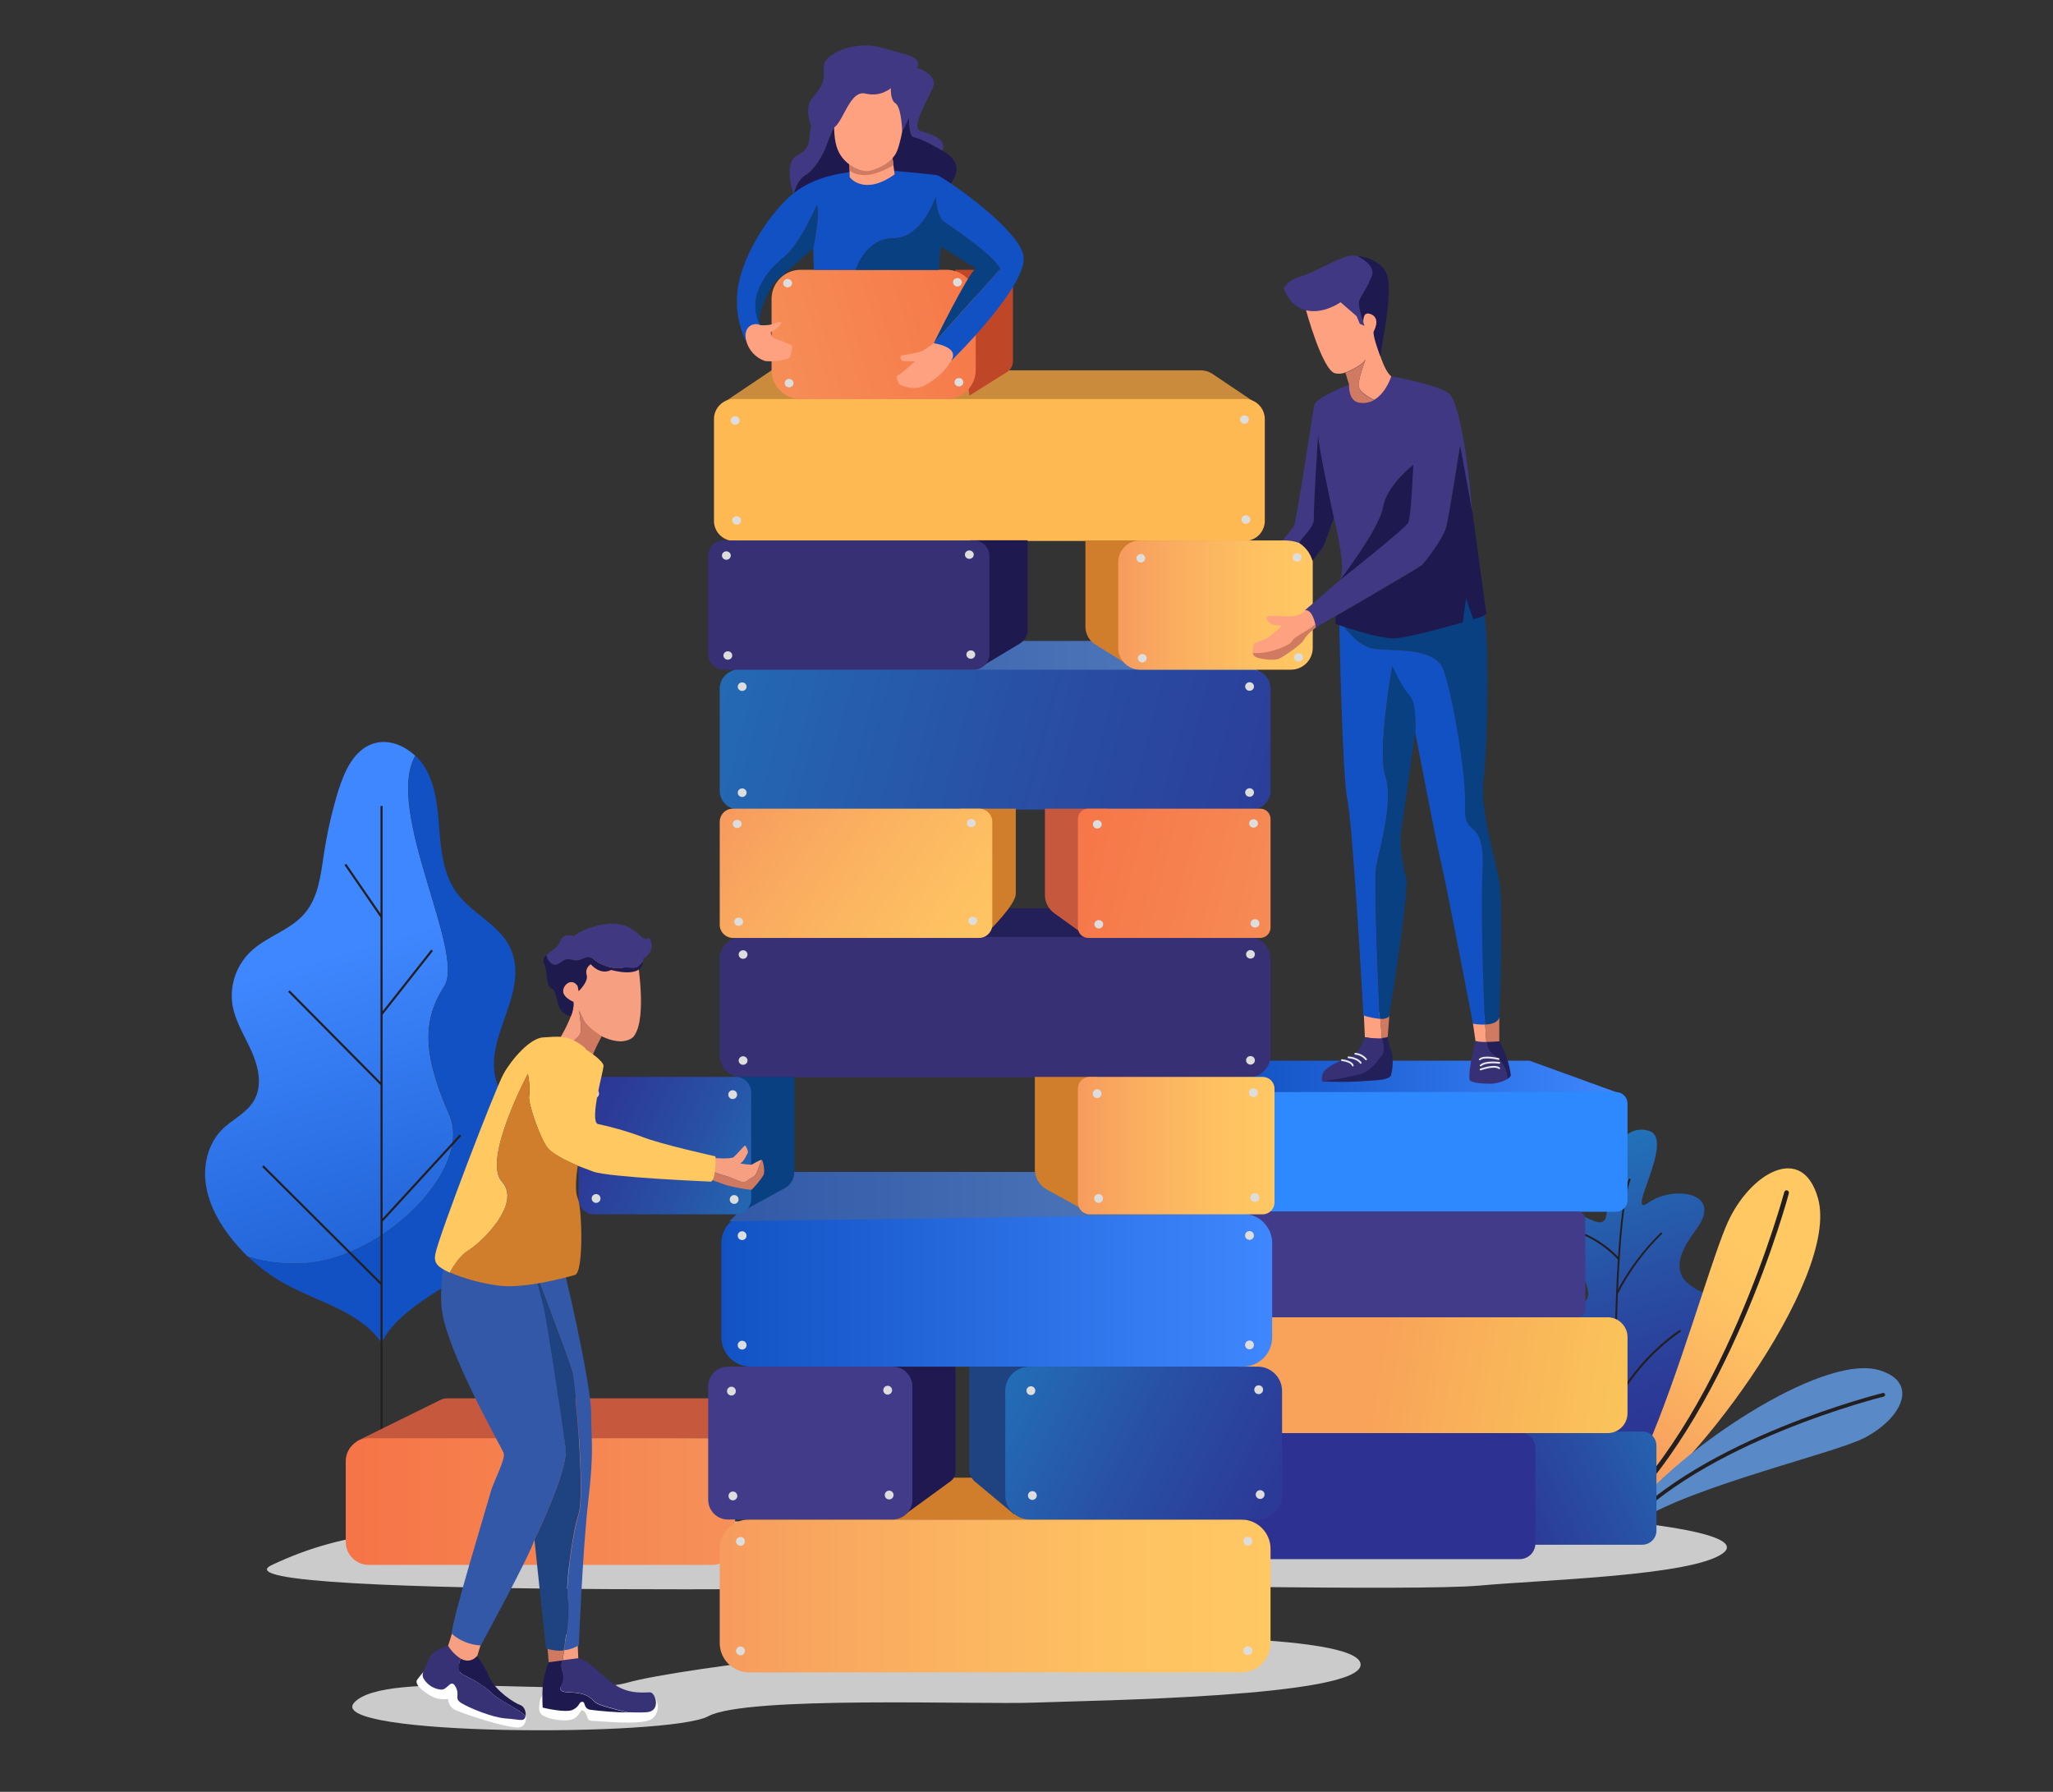 <svg width="550" height="480" viewBox="0 0 550 480" fill="none" xmlns="http://www.w3.org/2000/svg">
<rect x="0" y="0" width="550" height="480" fill="#333333" stroke="none"/>
<path d="M294.962 438.495C294.962 438.495 364.296 437.13 364.516 445.878C364.736 454.626 292.818 455.497 277.218 456.092C261.618 456.688 199.979 454.187 189.719 459.756C179.459 465.326 86.611 465.152 94.892 456.092C103.172 447.033 153.893 454.791 168.055 450.752C182.217 446.712 255.38 437.863 294.962 438.495Z" fill="#CCCBCB"/>
<path d="M429.618 407.048C429.618 407.048 469.768 410.071 461.524 416.117C453.279 422.162 413.359 423.188 396.485 424.736C379.612 426.285 291.573 424.223 279.371 424.736C267.169 425.249 52.956 428.62 72.815 419.24C92.675 409.86 110.116 409.045 151.493 408.065C192.87 407.085 429.618 407.048 429.618 407.048Z" fill="#CCCBCB"/>
<path d="M432.779 405.417C433.951 405.94 476.345 351.711 462.165 348.156C447.985 344.602 447.133 339.069 454.489 329.204C461.844 319.338 448.287 317.497 441.664 322.141C435.041 326.785 448.763 305.442 441.967 303.014C435.17 300.587 429.142 309.427 430.379 322.104C431.615 334.782 421.218 319.933 419.102 326.987C416.986 334.04 431.863 349.017 422.217 349.127C412.571 349.237 405.728 350.657 411.582 364.911C417.435 379.164 432.779 405.417 432.779 405.417Z" fill="url(#paint0_linear_406_2092)"/>
<path d="M450.202 356.409C450.166 356.353 450.109 356.313 450.044 356.298C449.979 356.282 449.911 356.293 449.854 356.327C442.838 361.248 437.023 367.689 432.843 375.17C432.889 366.01 433.054 355.933 433.438 346.562C436.466 340.639 440.435 335.246 445.191 330.596C445.215 330.573 445.234 330.545 445.247 330.514C445.26 330.484 445.267 330.451 445.267 330.417C445.267 330.384 445.26 330.351 445.247 330.32C445.234 330.289 445.215 330.262 445.191 330.239C445.147 330.208 445.094 330.191 445.04 330.191C444.986 330.191 444.933 330.208 444.889 330.239C440.342 334.665 436.496 339.759 433.484 345.344C434.052 332.355 435.06 321.005 436.8 316.031C436.812 316 436.817 315.968 436.816 315.935C436.815 315.902 436.808 315.87 436.794 315.84C436.78 315.81 436.761 315.783 436.737 315.761C436.713 315.739 436.684 315.721 436.654 315.71V315.71C436.624 315.699 436.591 315.693 436.559 315.694C436.527 315.696 436.496 315.703 436.467 315.717C436.437 315.731 436.411 315.75 436.39 315.774C436.369 315.798 436.352 315.826 436.342 315.857V315.857C434.996 319.732 434.079 327.39 433.475 336.669C430.809 333.921 427.616 331.739 424.086 330.257C424.024 330.232 423.954 330.233 423.893 330.259C423.831 330.284 423.782 330.333 423.756 330.394C423.731 330.455 423.73 330.523 423.754 330.585C423.778 330.646 423.824 330.696 423.884 330.724C427.502 332.246 430.753 334.523 433.42 337.402C433.237 340.287 433.081 343.319 432.953 346.443C432.944 346.498 432.944 346.553 432.953 346.608C432.696 352.864 432.541 359.432 432.449 365.89C430.956 363.674 425.789 356.73 418.709 354.898C418.642 354.887 418.573 354.904 418.519 354.943C418.464 354.983 418.427 355.042 418.415 355.109C418.409 355.168 418.421 355.227 418.451 355.278C418.48 355.329 418.526 355.369 418.58 355.393C426.568 357.472 432.073 366.165 432.476 366.806C432.431 369.985 432.403 373.118 432.385 376.132C432.376 376.174 432.376 376.218 432.385 376.26C432.312 392.281 432.568 405.142 432.577 405.454C432.582 405.519 432.61 405.581 432.658 405.627C432.705 405.673 432.768 405.699 432.834 405.701C432.9 405.699 432.963 405.671 433.009 405.623C433.055 405.575 433.081 405.511 433.081 405.445C433.081 405.133 432.815 392.263 432.889 376.242C437.056 368.495 442.975 361.83 450.174 356.776C450.231 356.75 450.275 356.703 450.297 356.645C450.32 356.586 450.318 356.522 450.293 356.464C450.268 356.439 450.236 356.42 450.202 356.409V356.409Z" fill="#231F20"/>
<path d="M429.508 409.182L428.941 408.614C428.876 409.063 429.087 409.237 429.508 409.182Z" fill="url(#paint1_linear_406_2092)"/>
<path d="M487.053 321.042C482.83 305.9 468.733 314.41 462.861 327.454C461.084 331.393 458.629 338.776 455.743 347.524C449.056 367.778 440.061 395.387 431.789 404.648C429.957 406.654 429.124 407.936 428.977 408.605L429.545 409.173C430.733 408.87 431.858 408.362 432.87 407.671C443.13 401.57 457.53 385.924 468.989 369.051C481.182 351.124 490.076 331.787 487.053 321.042Z" fill="url(#paint2_linear_406_2092)"/>
<path fill-rule="evenodd" clip-rule="evenodd" d="M428.968 408.651C428.831 409.328 429.472 409.356 430.681 408.843C462.742 381.151 479.231 319.851 479.231 319.658C479.253 319.578 479.259 319.495 479.249 319.412C479.239 319.33 479.213 319.25 479.172 319.178C479.131 319.106 479.077 319.042 479.011 318.991C478.946 318.94 478.871 318.902 478.791 318.88C478.711 318.857 478.627 318.851 478.545 318.861C478.462 318.871 478.383 318.897 478.311 318.938C478.238 318.979 478.175 319.034 478.123 319.099C478.072 319.164 478.035 319.239 478.012 319.319V319.319C477.966 319.521 461.249 381.701 428.968 408.651Z" fill="#231F20"/>
<path d="M503.459 367.044C495.737 364.718 482.079 370.214 468.806 378.366C454.287 387.289 440.235 399.389 434.913 407.918C432.87 411.197 433.172 412.314 437.258 408.834C447.811 399.801 487.74 390.238 498.037 385.841C499.242 385.326 500.403 384.713 501.508 384.009C509.698 378.953 513.829 370.159 503.459 367.044Z" fill="#598AC7"/>
<path fill-rule="evenodd" clip-rule="evenodd" d="M434.089 410.941C433.558 411.042 433.548 410.538 433.97 409.604C456.119 385.054 504.257 373.201 504.403 373.155C504.467 373.139 504.534 373.135 504.599 373.145C504.664 373.155 504.726 373.177 504.783 373.211C504.839 373.245 504.888 373.29 504.927 373.344C504.965 373.397 504.993 373.457 505.008 373.522C505.024 373.584 505.028 373.649 505.019 373.713C505.01 373.777 504.988 373.839 504.955 373.894C504.921 373.95 504.877 373.998 504.825 374.036C504.773 374.075 504.714 374.102 504.651 374.117C504.504 374.154 455.716 386.181 434.089 410.941Z" fill="#231F20"/>
<path d="M81.527 338.409C102.595 337.099 126.751 313.282 120.357 298.626C113.963 283.969 112.507 274.195 118.974 264.266C124.846 255.261 102.925 217.09 111.243 202.47C108.137 199.53 103.841 197.89 99.866 199.237C94.837 200.95 92.336 206.501 90.705 211.585C88.974 217.195 87.663 222.927 86.785 228.733C85.933 234.275 85.337 240.229 81.756 244.534C77.863 249.252 71.194 250.864 66.87 255.188C65.055 257.005 63.695 259.224 62.899 261.666C62.103 264.107 61.894 266.702 62.29 269.24C63.041 273.701 65.606 277.594 67.438 281.725C69.27 285.856 70.333 290.84 68.079 294.751C66.101 298.205 62.098 299.908 59.322 302.766C55.786 306.43 54.467 311.844 55.099 316.892C55.731 321.939 58.131 326.611 61.163 330.696C62.748 332.823 64.506 334.815 66.421 336.65C71.31 338.14 76.427 338.735 81.527 338.409V338.409Z" fill="url(#paint3_linear_406_2092)"/>
<path d="M102.22 359.715C106.699 350.033 122.849 343.3 129.105 337.96C135.692 332.317 141.728 324.75 142.992 315.92C144.403 306.027 138.999 300.741 134.446 292.973C126.916 280.103 142.15 267.48 136.983 254.564C134.327 247.914 126.504 244.937 122.327 239.138C118.956 234.494 118.205 228.503 117.747 222.787C117.289 217.071 116.931 211.126 114.156 206.115C113.391 204.756 112.424 203.52 111.289 202.451C102.971 217.108 124.892 255.242 119.02 264.247C112.553 274.176 114.009 283.914 120.403 298.607C126.797 313.3 102.596 337.099 81.527 338.399C76.442 338.72 71.341 338.124 66.467 336.64C69.488 339.53 72.876 342.009 76.544 344.015C85.42 348.897 96.476 351.334 102.22 359.715Z" fill="#1251C3"/>
<path d="M123.572 304.296L123.151 303.902L102.504 326.4V271.804L115.969 254.748L115.52 254.391L102.504 270.888V215.908H101.936V244.745L92.766 231.407L92.299 231.728L101.936 245.752V289.85L77.597 265.301L77.194 265.704L101.936 290.665V343.356L70.626 312.165L70.223 312.568L101.936 344.162V401.78H102.504V327.243L123.572 304.296Z" fill="#231F20"/>
<path d="M439.96 383.47H410.547C408.447 383.47 406.745 385.172 406.745 387.271V409.998C406.745 412.097 408.447 413.799 410.547 413.799H439.96C442.06 413.799 443.762 412.097 443.762 409.998V387.271C443.762 385.172 442.06 383.47 439.96 383.47Z" fill="url(#paint4_linear_406_2092)"/>
<path d="M407.13 383.727H335.845C333.523 383.727 331.64 385.609 331.64 387.931V413.452C331.64 415.774 333.523 417.656 335.845 417.656H407.13C409.452 417.656 411.335 415.774 411.335 413.452V387.931C411.335 385.609 409.452 383.727 407.13 383.727Z" fill="url(#paint5_linear_406_2092)"/>
<path d="M196.947 374.585H119.726C119.154 374.589 118.591 374.721 118.077 374.97L95.341 386.173L196.947 385.257V374.585Z" fill="#C6583E"/>
<path d="M190.754 385.274H98.803C95.388 385.274 92.62 388.043 92.62 391.458V413.021C92.62 416.436 95.388 419.204 98.803 419.204H190.754C194.169 419.204 196.938 416.436 196.938 413.021V391.458C196.938 388.043 194.169 385.274 190.754 385.274Z" fill="url(#paint6_linear_406_2092)"/>
<path d="M430.681 352.875H336.971C334.027 352.875 331.64 355.262 331.64 358.206V378.57C331.64 381.514 334.027 383.901 336.971 383.901H430.681C433.626 383.901 436.013 381.514 436.013 378.57V358.206C436.013 355.262 433.626 352.875 430.681 352.875Z" fill="url(#paint7_linear_406_2092)"/>
<path d="M409.787 284.145H331.64V292.545L433.741 292.847L409.787 284.145Z" fill="url(#paint8_linear_406_2092)"/>
<path d="M432.935 292.545H334.718C333.018 292.545 331.64 293.923 331.64 295.623V321.519C331.64 323.219 333.018 324.597 334.718 324.597H432.935C434.635 324.597 436.013 323.219 436.013 321.519V295.623C436.013 293.923 434.635 292.545 432.935 292.545Z" fill="#2E89FF"/>
<path d="M422.574 324.523H333.765C332.592 324.523 331.64 325.475 331.64 326.649V350.749C331.64 351.923 332.592 352.875 333.765 352.875H422.574C423.748 352.875 424.7 351.923 424.7 350.749V326.649C424.7 325.475 423.748 324.523 422.574 324.523Z" fill="#413B8A"/>
<path d="M321.729 99.206H206.703L193.704 107.936L336.495 108.009L324.816 100.15C323.904 99.533 322.829 99.204 321.729 99.206V99.206Z" fill="#CB8B3C"/>
<path d="M333.463 106.892H196.653C193.684 106.892 191.276 109.299 191.276 112.269V139.53C191.276 142.499 193.684 144.907 196.653 144.907H333.463C336.432 144.907 338.84 142.499 338.84 139.53V112.269C338.84 109.299 336.432 106.892 333.463 106.892Z" fill="#FFB953"/>
<path d="M333.774 140.299C334.427 140.299 334.956 139.795 334.956 139.173C334.956 138.55 334.427 138.046 333.774 138.046C333.122 138.046 332.593 138.55 332.593 139.173C332.593 139.795 333.122 140.299 333.774 140.299Z" fill="#DDDDDD"/>
<path d="M333.38 113.524C334.033 113.524 334.562 113.019 334.562 112.397C334.562 111.775 334.033 111.271 333.38 111.271C332.728 111.271 332.199 111.775 332.199 112.397C332.199 113.019 332.728 113.524 333.38 113.524Z" fill="#DDDDDD"/>
<path d="M197.35 140.538C198.003 140.538 198.532 140.033 198.532 139.411C198.532 138.789 198.003 138.284 197.35 138.284C196.698 138.284 196.168 138.789 196.168 139.411C196.168 140.033 196.698 140.538 197.35 140.538Z" fill="#DDDDDD"/>
<path d="M196.956 113.761C197.609 113.761 198.138 113.257 198.138 112.635C198.138 112.012 197.609 111.508 196.956 111.508C196.303 111.508 195.774 112.012 195.774 112.635C195.774 113.257 196.303 113.761 196.956 113.761Z" fill="#DDDDDD"/>
<path d="M332.95 325.146H201.124C196.778 325.146 193.255 328.668 193.255 333.014V358.223C193.255 362.569 196.778 366.092 201.124 366.092H332.95C337.296 366.092 340.819 362.569 340.819 358.223V333.014C340.819 328.668 337.296 325.146 332.95 325.146Z" fill="url(#paint9_linear_406_2092)"/>
<path d="M325.393 313.933H208.681L195.408 327.151L334.746 325.145L325.393 313.933Z" fill="url(#paint10_linear_406_2092)"/>
<path d="M198.815 332.19C199.468 332.19 199.997 331.66 199.997 331.008C199.997 330.355 199.468 329.826 198.815 329.826C198.163 329.826 197.634 330.355 197.634 331.008C197.634 331.66 198.163 332.19 198.815 332.19Z" fill="#DDDDDD"/>
<path d="M198.815 361.521C199.468 361.521 199.997 360.992 199.997 360.339C199.997 359.686 199.468 359.157 198.815 359.157C198.163 359.157 197.634 359.686 197.634 360.339C197.634 360.992 198.163 361.521 198.815 361.521Z" fill="#DDDDDD"/>
<path d="M334.745 332.135C335.398 332.135 335.927 331.606 335.927 330.953C335.927 330.301 335.398 329.771 334.745 329.771C334.093 329.771 333.563 330.301 333.563 330.953C333.563 331.606 334.093 332.135 334.745 332.135Z" fill="#DDDDDD"/>
<path d="M334.745 361.465C335.398 361.465 335.927 360.936 335.927 360.283C335.927 359.631 335.398 359.102 334.745 359.102C334.093 359.102 333.563 359.631 333.563 360.283C333.563 360.936 334.093 361.465 334.745 361.465Z" fill="#DDDDDD"/>
<path d="M324.953 171.7H208.242L195.252 180.338H337.943L324.953 171.7Z" fill="url(#paint11_linear_406_2092)"/>
<path d="M335.313 179.396H197.881C195.083 179.396 192.815 181.663 192.815 184.461V211.795C192.815 214.593 195.083 216.861 197.881 216.861H335.313C338.111 216.861 340.379 214.593 340.379 211.795V184.461C340.379 181.663 338.111 179.396 335.313 179.396Z" fill="url(#paint12_linear_406_2092)"/>
<path d="M198.825 185.093C199.477 185.093 200.006 184.58 200.006 183.948C200.006 183.315 199.477 182.803 198.825 182.803C198.172 182.803 197.643 183.315 197.643 183.948C197.643 184.58 198.172 185.093 198.825 185.093Z" fill="#DDDDDD"/>
<path d="M198.825 213.49C199.477 213.49 200.006 212.978 200.006 212.345C200.006 211.713 199.477 211.2 198.825 211.2C198.172 211.2 197.643 211.713 197.643 212.345C197.643 212.978 198.172 213.49 198.825 213.49Z" fill="#DDDDDD"/>
<path d="M334.764 185.047C335.416 185.047 335.945 184.534 335.945 183.902C335.945 183.269 335.416 182.757 334.764 182.757C334.111 182.757 333.582 183.269 333.582 183.902C333.582 184.534 334.111 185.047 334.764 185.047Z" fill="#DDDDDD"/>
<path d="M334.764 213.444C335.416 213.444 335.945 212.932 335.945 212.299C335.945 211.667 335.416 211.154 334.764 211.154C334.111 211.154 333.582 211.667 333.582 212.299C333.582 212.932 334.111 213.444 334.764 213.444Z" fill="#DDDDDD"/>
<path d="M332.51 407.047H200.684C196.338 407.047 192.815 410.57 192.815 414.916V440.125C192.815 444.471 196.338 447.993 200.684 447.993H332.51C336.856 447.993 340.379 444.471 340.379 440.125V414.916C340.379 410.57 336.856 407.047 332.51 407.047Z" fill="url(#paint13_linear_406_2092)"/>
<path d="M324.953 395.835H208.242L199.146 407.047H334.306L324.953 395.835Z" fill="#D17E2C"/>
<path d="M198.376 414.092C199.028 414.092 199.557 413.563 199.557 412.91C199.557 412.258 199.028 411.729 198.376 411.729C197.723 411.729 197.194 412.258 197.194 412.91C197.194 413.563 197.723 414.092 198.376 414.092Z" fill="#DDDDDD"/>
<path d="M198.376 443.423C199.028 443.423 199.557 442.894 199.557 442.241C199.557 441.589 199.028 441.06 198.376 441.06C197.723 441.06 197.194 441.589 197.194 442.241C197.194 442.894 197.723 443.423 198.376 443.423Z" fill="#DDDDDD"/>
<path d="M334.306 414.037C334.958 414.037 335.487 413.508 335.487 412.856C335.487 412.203 334.958 411.674 334.306 411.674C333.653 411.674 333.124 412.203 333.124 412.856C333.124 413.508 333.653 414.037 334.306 414.037Z" fill="#DDDDDD"/>
<path d="M334.306 443.368C334.958 443.368 335.487 442.839 335.487 442.187C335.487 441.534 334.958 441.005 334.306 441.005C333.653 441.005 333.124 441.534 333.124 442.187C333.124 442.839 333.653 443.368 334.306 443.368Z" fill="#DDDDDD"/>
<path d="M324.953 243.325H208.241L194.611 252.715H338.592L324.953 243.325Z" fill="#232059"/>
<path d="M334.544 251.011H198.651C195.428 251.011 192.815 253.623 192.815 256.846V282.733C192.815 285.956 195.428 288.568 198.651 288.568H334.544C337.766 288.568 340.379 285.956 340.379 282.733V256.846C340.379 253.623 337.766 251.011 334.544 251.011Z" fill="#373075"/>
<path d="M199.072 256.846C199.725 256.846 200.254 256.333 200.254 255.701C200.254 255.068 199.725 254.556 199.072 254.556C198.42 254.556 197.891 255.068 197.891 255.701C197.891 256.333 198.42 256.846 199.072 256.846Z" fill="#DDDDDD"/>
<path d="M199.072 285.242C199.725 285.242 200.254 284.73 200.254 284.097C200.254 283.465 199.725 282.952 199.072 282.952C198.42 282.952 197.891 283.465 197.891 284.097C197.891 284.73 198.42 285.242 199.072 285.242Z" fill="#DDDDDD"/>
<path d="M335.002 256.791C335.655 256.791 336.184 256.278 336.184 255.646C336.184 255.014 335.655 254.501 335.002 254.501C334.349 254.501 333.82 255.014 333.82 255.646C333.82 256.278 334.349 256.791 335.002 256.791Z" fill="#DDDDDD"/>
<path d="M335.002 285.188C335.655 285.188 336.184 284.675 336.184 284.043C336.184 283.41 335.655 282.897 335.002 282.897C334.349 282.897 333.82 283.41 333.82 284.043C333.82 284.675 334.349 285.188 335.002 285.188Z" fill="#DDDDDD"/>
<path d="M302.51 178.288L293.469 172.672C292.626 172.153 291.934 171.42 291.463 170.549C290.992 169.677 290.758 168.698 290.785 167.707V144.807H307.063L302.51 178.288Z" fill="#D17E2C"/>
<path d="M345.829 144.77H305.423C302.191 144.77 299.57 147.39 299.57 150.623V173.542C299.57 176.775 302.191 179.395 305.423 179.395H345.829C349.062 179.395 351.683 176.775 351.683 173.542V150.623C351.683 147.39 349.062 144.77 345.829 144.77Z" fill="url(#paint14_linear_406_2092)"/>
<path d="M347.89 177.215C348.543 177.215 349.072 176.711 349.072 176.089C349.072 175.466 348.543 174.962 347.89 174.962C347.238 174.962 346.708 175.466 346.708 176.089C346.708 176.711 347.238 177.215 347.89 177.215Z" fill="#DDDDDD"/>
<path d="M347.496 150.439C348.149 150.439 348.678 149.935 348.678 149.312C348.678 148.69 348.149 148.186 347.496 148.186C346.844 148.186 346.314 148.69 346.314 149.312C346.314 149.935 346.844 150.439 347.496 150.439Z" fill="#DDDDDD"/>
<path d="M306.019 177.454C306.671 177.454 307.2 176.949 307.2 176.327C307.2 175.705 306.671 175.2 306.019 175.2C305.366 175.2 304.837 175.705 304.837 176.327C304.837 176.949 305.366 177.454 306.019 177.454Z" fill="#DDDDDD"/>
<path d="M305.625 150.678C306.277 150.678 306.806 150.174 306.806 149.552C306.806 148.929 306.277 148.425 305.625 148.425C304.972 148.425 304.443 148.929 304.443 149.552C304.443 150.174 304.972 150.678 305.625 150.678Z" fill="#DDDDDD"/>
<path d="M199.127 324.367L210.257 318.275C211.021 317.862 211.659 317.25 212.103 316.503C212.547 315.756 212.779 314.903 212.776 314.034V288.477H195.774L199.127 324.367Z" fill="#094082"/>
<path d="M197.093 288.477H159.133C156.846 288.477 154.993 290.33 154.993 292.617V321.151C154.993 323.438 156.846 325.292 159.133 325.292H197.093C199.38 325.292 201.234 323.438 201.234 321.151V292.617C201.234 290.33 199.38 288.477 197.093 288.477Z" fill="url(#paint15_linear_406_2092)"/>
<path d="M196.681 322.497C197.334 322.497 197.863 321.968 197.863 321.315C197.863 320.663 197.334 320.134 196.681 320.134C196.029 320.134 195.5 320.663 195.5 321.315C195.5 321.968 196.029 322.497 196.681 322.497Z" fill="#DDDDDD"/>
<path d="M196.287 294.412C196.94 294.412 197.469 293.883 197.469 293.23C197.469 292.578 196.94 292.049 196.287 292.049C195.635 292.049 195.105 292.578 195.105 293.23C195.105 293.883 195.635 294.412 196.287 294.412Z" fill="#DDDDDD"/>
<path d="M159.692 322.232C160.345 322.232 160.874 321.702 160.874 321.05C160.874 320.397 160.345 319.868 159.692 319.868C159.039 319.868 158.51 320.397 158.51 321.05C158.51 321.702 159.039 322.232 159.692 322.232Z" fill="#DDDDDD"/>
<path d="M159.298 294.147C159.951 294.147 160.48 293.618 160.48 292.965C160.48 292.312 159.951 291.783 159.298 291.783C158.646 291.783 158.117 292.312 158.117 292.965C158.117 293.618 158.646 294.147 159.298 294.147Z" fill="#DDDDDD"/>
<path d="M271.695 405.664L261.481 397.136C260.915 396.732 260.453 396.199 260.135 395.58C259.816 394.962 259.649 394.277 259.649 393.582V366.101H278.968L271.695 405.664Z" fill="#1E4380"/>
<path d="M336.935 366.091H275.835C272.228 366.091 269.304 369.015 269.304 372.622V400.506C269.304 404.113 272.228 407.037 275.835 407.037H336.935C340.542 407.037 343.466 404.113 343.466 400.506V372.622C343.466 369.015 340.542 366.091 336.935 366.091Z" fill="url(#paint16_linear_406_2092)"/>
<path d="M337.594 401.542C338.246 401.542 338.775 401.013 338.775 400.36C338.775 399.708 338.246 399.179 337.594 399.179C336.941 399.179 336.412 399.708 336.412 400.36C336.412 401.013 336.941 401.542 337.594 401.542Z" fill="#DDDDDD"/>
<path d="M337.2 373.456C337.853 373.456 338.382 372.927 338.382 372.274C338.382 371.622 337.853 371.093 337.2 371.093C336.548 371.093 336.019 371.622 336.019 372.274C336.019 372.927 336.548 373.456 337.2 373.456Z" fill="#DDDDDD"/>
<path d="M276.568 401.799C277.221 401.799 277.75 401.27 277.75 400.617C277.75 399.965 277.221 399.436 276.568 399.436C275.916 399.436 275.387 399.965 275.387 400.617C275.387 401.27 275.916 401.799 276.568 401.799Z" fill="#DDDDDD"/>
<path d="M276.174 373.713C276.827 373.713 277.356 373.184 277.356 372.531C277.356 371.879 276.827 371.35 276.174 371.35C275.522 371.35 274.993 371.879 274.993 372.531C274.993 373.184 275.522 373.713 276.174 373.713Z" fill="#DDDDDD"/>
<path d="M242.483 405.664L254.657 396.797C255.068 396.501 255.402 396.112 255.631 395.661C255.861 395.21 255.979 394.71 255.976 394.204V366.128H238.782L242.483 405.664Z" fill="#201851"/>
<path d="M239.139 366.101H195.014C192.095 366.101 189.729 368.467 189.729 371.386V401.762C189.729 404.681 192.095 407.047 195.014 407.047H239.139C242.058 407.047 244.425 404.681 244.425 401.762V371.386C244.425 368.467 242.058 366.101 239.139 366.101Z" fill="#413B8A"/>
<path d="M238.205 401.67C238.857 401.67 239.386 401.141 239.386 400.488C239.386 399.836 238.857 399.307 238.205 399.307C237.552 399.307 237.023 399.836 237.023 400.488C237.023 401.141 237.552 401.67 238.205 401.67Z" fill="#DDDDDD"/>
<path d="M237.811 373.585C238.464 373.585 238.993 373.056 238.993 372.403C238.993 371.751 238.464 371.222 237.811 371.222C237.158 371.222 236.629 371.751 236.629 372.403C236.629 373.056 237.158 373.585 237.811 373.585Z" fill="#DDDDDD"/>
<path d="M196.342 401.917C196.995 401.917 197.524 401.388 197.524 400.735C197.524 400.083 196.995 399.554 196.342 399.554C195.69 399.554 195.161 400.083 195.161 400.735C195.161 401.388 195.69 401.917 196.342 401.917Z" fill="#DDDDDD"/>
<path d="M195.948 373.832C196.601 373.832 197.13 373.303 197.13 372.65C197.13 371.998 196.601 371.469 195.948 371.469C195.296 371.469 194.767 371.998 194.767 372.65C194.767 373.303 195.296 373.832 195.948 373.832Z" fill="#DDDDDD"/>
<path d="M290.125 323.991L280.434 318.641C279.462 318.106 278.652 317.319 278.088 316.363C277.524 315.408 277.227 314.319 277.228 313.209V288.477H293.808L290.125 323.991Z" fill="#D17E2C"/>
<path d="M338.263 288.477H291.949C290.193 288.477 288.77 289.9 288.77 291.655V322.113C288.77 323.869 290.193 325.292 291.949 325.292H338.263C340.019 325.292 341.442 323.869 341.442 322.113V291.655C341.442 289.9 340.019 288.477 338.263 288.477Z" fill="url(#paint17_linear_406_2092)"/>
<path d="M336.174 321.984C336.827 321.984 337.356 321.455 337.356 320.803C337.356 320.15 336.827 319.621 336.174 319.621C335.522 319.621 334.993 320.15 334.993 320.803C334.993 321.455 335.522 321.984 336.174 321.984Z" fill="#DDDDDD"/>
<path d="M335.78 293.899C336.433 293.899 336.962 293.37 336.962 292.718C336.962 292.065 336.433 291.536 335.78 291.536C335.128 291.536 334.599 292.065 334.599 292.718C334.599 293.37 335.128 293.899 335.78 293.899Z" fill="#DDDDDD"/>
<path d="M294.312 322.232C294.964 322.232 295.493 321.702 295.493 321.05C295.493 320.397 294.964 319.868 294.312 319.868C293.659 319.868 293.13 320.397 293.13 321.05C293.13 321.702 293.659 322.232 294.312 322.232Z" fill="#DDDDDD"/>
<path d="M293.918 294.147C294.571 294.147 295.1 293.618 295.1 292.965C295.1 292.312 294.571 291.783 293.918 291.783C293.265 291.783 292.736 292.312 292.736 292.965C292.736 293.618 293.265 294.147 293.918 294.147Z" fill="#DDDDDD"/>
<path d="M290.538 250.452L282.523 244.699C281.706 244.126 281.043 243.361 280.593 242.471C280.142 241.581 279.918 240.594 279.939 239.597V216.623H296.3L290.538 250.452Z" fill="#C6583E"/>
<path d="M337.613 216.623H291.536C290.009 216.623 288.77 217.862 288.77 219.389V248.483C288.77 250.01 290.009 251.249 291.536 251.249H337.613C339.141 251.249 340.379 250.01 340.379 248.483V219.389C340.379 217.862 339.141 216.623 337.613 216.623Z" fill="url(#paint18_linear_406_2092)"/>
<path d="M336.22 248.482C336.872 248.482 337.401 247.978 337.401 247.355C337.401 246.733 336.872 246.229 336.22 246.229C335.567 246.229 335.038 246.733 335.038 247.355C335.038 247.978 335.567 248.482 336.22 248.482Z" fill="#DDDDDD"/>
<path d="M335.826 221.707C336.479 221.707 337.008 221.202 337.008 220.58C337.008 219.958 336.479 219.453 335.826 219.453C335.174 219.453 334.645 219.958 334.645 220.58C334.645 221.202 335.174 221.707 335.826 221.707Z" fill="#DDDDDD"/>
<path d="M294.357 248.72C295.01 248.72 295.539 248.216 295.539 247.594C295.539 246.971 295.01 246.467 294.357 246.467C293.705 246.467 293.176 246.971 293.176 247.594C293.176 248.216 293.705 248.72 294.357 248.72Z" fill="#DDDDDD"/>
<path d="M293.963 221.945C294.616 221.945 295.145 221.44 295.145 220.818C295.145 220.196 294.616 219.691 293.963 219.691C293.311 219.691 292.782 220.196 292.782 220.818C292.782 221.44 293.311 221.945 293.963 221.945Z" fill="#DDDDDD"/>
<path d="M264.623 249.692C264.623 249.692 272.135 242.409 272.135 239.405V216.623H257.295L264.623 249.692Z" fill="#D17E2C"/>
<path d="M262.287 216.623H196.36C194.403 216.623 192.815 218.21 192.815 220.168V247.704C192.815 249.662 194.403 251.249 196.36 251.249H262.287C264.245 251.249 265.832 249.662 265.832 247.704V220.168C265.832 218.21 264.245 216.623 262.287 216.623Z" fill="url(#paint19_linear_406_2092)"/>
<path d="M260.602 247.786C261.254 247.786 261.783 247.294 261.783 246.687C261.783 246.08 261.254 245.588 260.602 245.588C259.949 245.588 259.42 246.08 259.42 246.687C259.42 247.294 259.949 247.786 260.602 247.786Z" fill="#DDDDDD"/>
<path d="M260.208 221.579C260.86 221.579 261.389 221.087 261.389 220.48C261.389 219.873 260.86 219.381 260.208 219.381C259.555 219.381 259.026 219.873 259.026 220.48C259.026 221.087 259.555 221.579 260.208 221.579Z" fill="#DDDDDD"/>
<path d="M197.89 248.015C198.543 248.015 199.072 247.523 199.072 246.916C199.072 246.309 198.543 245.816 197.89 245.816C197.238 245.816 196.708 246.309 196.708 246.916C196.708 247.523 197.238 248.015 197.89 248.015Z" fill="#DDDDDD"/>
<path d="M197.496 221.817C198.149 221.817 198.678 221.324 198.678 220.717C198.678 220.11 198.149 219.618 197.496 219.618C196.844 219.618 196.314 220.11 196.314 220.717C196.314 221.324 196.844 221.817 197.496 221.817Z" fill="#DDDDDD"/>
<path d="M263.615 178.168L273.179 172.416C273.839 172.017 274.382 171.451 274.755 170.776C275.128 170.101 275.317 169.34 275.304 168.568V144.733H259.878L263.615 178.168Z" fill="#1E194F"/>
<path d="M260.904 144.77H193.878C191.586 144.77 189.729 146.627 189.729 148.919V175.246C189.729 177.538 191.586 179.395 193.878 179.395H260.904C263.196 179.395 265.054 177.538 265.054 175.246V148.919C265.054 146.627 263.196 144.77 260.904 144.77Z" fill="#373075"/>
<path d="M260.08 176.473C260.732 176.473 261.261 175.969 261.261 175.346C261.261 174.724 260.732 174.22 260.08 174.22C259.427 174.22 258.898 174.724 258.898 175.346C258.898 175.969 259.427 176.473 260.08 176.473Z" fill="#DDDDDD"/>
<path d="M259.686 149.707C260.338 149.707 260.867 149.202 260.867 148.58C260.867 147.958 260.338 147.453 259.686 147.453C259.033 147.453 258.504 147.958 258.504 148.58C258.504 149.202 259.033 149.707 259.686 149.707Z" fill="#DDDDDD"/>
<path d="M194.987 176.72C195.639 176.72 196.169 176.216 196.169 175.594C196.169 174.971 195.639 174.467 194.987 174.467C194.334 174.467 193.805 174.971 193.805 175.594C193.805 176.216 194.334 176.72 194.987 176.72Z" fill="#DDDDDD"/>
<path d="M194.593 149.945C195.245 149.945 195.775 149.44 195.775 148.818C195.775 148.196 195.245 147.691 194.593 147.691C193.94 147.691 193.411 148.196 193.411 148.818C193.411 149.44 193.94 149.945 194.593 149.945Z" fill="#DDDDDD"/>
<path opacity="0.17" d="M140.886 291.563C139.594 297.005 140.185 302.724 142.562 307.786C146.547 316.141 155.029 319.228 155.029 319.228C155.029 319.228 155.67 327.472 153.197 330.284C151.574 328.965 150.146 327.423 148.956 325.704C146.455 322.186 137.964 316.397 137.295 308.941C136.626 301.484 140.886 291.563 140.886 291.563Z" fill="#303030"/>
<path d="M155.103 270.642C155.103 270.642 156.019 275.506 155.442 276.88C155.039 277.924 152.996 279.426 152.034 280.095C154.471 282.495 158.263 286.049 158.227 284.84C158.172 283.072 161.268 277.457 161.268 277.457C161.268 277.457 157.311 275.277 156.449 273.445C155.588 271.613 155.103 270.642 155.103 270.642Z" fill="#CF7961"/>
<path d="M170.712 256.827C170.712 256.827 163.155 257.001 159.884 257.514C156.614 258.027 154.736 264.165 154.736 264.165C154.736 264.165 153.472 261.471 151.356 263.991C149.24 266.51 153.591 268.644 153.591 268.644C154.104 271.392 150.037 278.088 150.037 278.088C150.037 278.088 150.88 278.958 152.034 280.094C152.95 279.426 155.039 277.923 155.442 276.879C155.982 275.505 155.103 270.641 155.103 270.641C155.103 270.641 155.588 271.612 156.449 273.444C157.31 275.276 161.35 277.667 161.35 277.667C161.35 277.667 164.41 279.233 166.938 278.913C169.466 278.592 170.016 277.282 170.016 277.282C173.387 272.235 170.712 256.827 170.712 256.827Z" fill="#F79F81"/>
<path d="M159.884 257.515C163.154 257.002 170.712 256.828 170.712 256.828C150.934 251.56 154.736 264.156 154.736 264.156C154.736 264.156 156.641 258.037 159.884 257.515Z" fill="#CF7961"/>
<path d="M150.23 257.817C151.695 256.745 151.988 256.901 153.894 257.258C155.799 257.615 157.411 255.499 158.831 256.827C160.251 258.156 163.778 259.749 166.526 259.282C169.274 258.815 170.391 260.198 172.297 257.569C172.315 257.322 172.315 257.074 172.297 256.827C172.297 256.827 176.19 254.711 173.9 251.249C173.654 251.384 173.379 251.455 173.098 251.455C172.818 251.455 172.542 251.384 172.297 251.249C171.271 250.818 168.807 246.861 162.843 247.493C156.88 248.125 153.738 250.763 153.738 250.763C153.738 250.763 150.816 249.728 150.074 252.192C149.597 253.768 147.509 254.73 146.41 255.856C146.496 256.352 146.68 256.825 146.95 257.249C147.857 258.595 148.764 258.898 150.23 257.817Z" fill="#403982"/>
<path d="M145.741 258.091C146.886 260.555 146.08 264.109 147.857 264.851C149.634 265.593 148.47 271.547 152.95 272.18C153.479 270.982 153.721 269.677 153.655 268.369C153.655 268.369 150.412 267.123 150.907 265.062C151.402 263.001 153.655 262.314 154.754 264.146L155.011 265.52C155.011 265.52 157.759 262.964 157.154 261.123C157.003 260.596 157.028 260.033 157.225 259.521C157.421 259.009 157.779 258.574 158.244 258.283C158.244 258.283 160.709 261.37 163.741 259.831C163.741 259.831 171.985 262.296 172.296 257.551C170.391 260.18 169.273 258.787 166.525 259.263C163.777 259.74 160.251 258.146 158.831 256.809C157.411 255.471 155.78 257.633 153.893 257.239C152.006 256.845 151.704 256.726 150.229 257.798C148.754 258.87 147.866 258.576 146.877 257.239C146.606 256.815 146.422 256.342 146.336 255.847C145.993 256.094 145.746 256.453 145.637 256.862C145.529 257.272 145.565 257.706 145.741 258.091V258.091Z" fill="#1F1A4E"/>
<path d="M200.144 316.296C201.353 315.215 202.297 315.691 203.02 313.41C203.312 312.494 203.671 311.6 204.092 310.736C203.607 310.561 201.6 311.972 201.234 312.027C200.239 311.952 199.249 311.826 198.266 311.652C199.246 311.249 200.016 309.416 200.3 308.903C200.584 308.39 199.759 306.696 199.503 306.888C199.246 307.081 197.323 309.279 196.581 309.939C195.839 310.598 191.084 310.195 191.084 310.195C190.352 310.195 190.168 311.89 190.086 313.41C191.487 314.059 192.94 314.592 194.428 315.004C196.581 315.517 198.944 317.368 200.144 316.296Z" fill="#F79F81"/>
<path d="M190.132 315.865C190.132 315.865 193.118 316.983 194.547 317.468C196.742 318.053 198.977 318.476 201.234 318.732C201.628 318.668 203.982 315.81 204.514 314.803C205.045 313.795 204.459 311.221 204.175 310.79C204.155 310.762 204.126 310.743 204.092 310.735C203.671 311.6 203.312 312.494 203.02 313.41C202.297 315.691 201.353 315.242 200.144 316.296C198.935 317.349 196.581 315.517 194.428 315.004C192.94 314.592 191.488 314.059 190.086 313.41C190.049 314.693 190.132 315.865 190.132 315.865Z" fill="#CF7961"/>
<path d="M121.521 436.076C121.521 436.076 119.414 443.597 118.645 443.853C117.875 444.11 126.806 447.252 126.806 447.252C126.806 447.252 128.831 440.107 129.555 438.311C130.278 436.516 121.521 436.076 121.521 436.076Z" fill="#F79F81"/>
<path d="M155.03 446.583L154.608 437.065L148.975 438.494C150.385 439.09 151.439 439.63 151.439 439.63L150.394 447.572C152.062 447.701 154.013 447.499 155.03 446.583Z" fill="#F79F81"/>
<path d="M148.974 438.494L146.437 439.154C146.437 439.154 147.188 446.088 146.996 446.674C146.895 446.977 148.516 447.453 150.394 447.59L151.439 439.648C151.439 439.648 150.385 439.108 148.974 438.494Z" fill="#CF7961"/>
<path d="M146.931 452.308C146.931 452.308 144.852 454.241 144.669 455.588C144.486 456.934 143.908 458.675 145.585 459.637C147.261 460.599 151.823 461.377 153.71 460.415C155.597 459.454 155.414 457.328 156.55 458.483C157.686 459.637 156.925 460.992 158.821 460.992C160.718 460.992 172.241 462.339 174.696 460.415C177.151 458.492 176.061 455.185 175.301 454.415C174.54 453.646 161.652 453.279 161.652 453.279L154.095 450.77L146.931 452.308Z" fill="white"/>
<path d="M174.119 453.334C172.571 453.334 168.715 453.912 164.858 451.402C161.002 448.892 158.006 444.779 154.919 444.192L150.77 444.742C150.77 444.742 149.955 445.475 150.77 448.406C151.585 451.337 147.747 453.16 152.73 453.334C157.713 453.508 158.226 455.011 159.6 456.083C160.516 456.751 164.932 457.915 168.064 458.675C170.016 458.748 171.848 458.766 173.148 458.675C177.197 458.537 175.658 453.334 174.119 453.334Z" fill="#373175"/>
<path d="M152.73 453.379C147.747 453.205 151.585 451.428 150.77 448.451C149.955 445.474 150.77 444.787 150.77 444.787L146.996 445.282C146.163 447.381 145.621 449.585 145.384 451.831C145.274 453.695 145.274 455.564 145.384 457.428C145.384 457.428 151.558 458.967 153.481 458.005C155.405 457.044 155.029 455.88 155.991 455.88C156.953 455.88 156.184 457.621 158.117 458.005C161.417 458.426 164.738 458.674 168.065 458.747C164.932 457.987 160.48 456.824 159.6 456.155C158.226 455.056 157.713 453.544 152.73 453.379Z" fill="#1E194F"/>
<path d="M115.054 445.896C115.054 445.896 112.929 448.396 111.774 449.944C110.62 451.492 115.246 454.524 116.977 454.955C117.99 455.183 119.032 455.248 120.065 455.147C120.081 455.696 120.231 456.233 120.5 456.712C120.77 457.191 121.152 457.597 121.613 457.895C123.152 458.811 136.718 463.291 139.219 462.714C141.719 462.137 140.758 458.491 140.758 458.491L131.799 453.608L125.24 448.396L115.054 445.896Z" fill="white"/>
<path d="M131.799 453.609C129.857 451.631 127.219 450.165 124.095 448.626C122.455 447.811 122.758 445.878 123.417 444.321C122.023 443.423 120.854 442.216 120 440.794C120 440.794 115.631 442.086 114.861 444.394C114.092 446.702 112.544 448.25 113.57 449.799C114.07 450.596 114.75 451.267 115.554 451.757C116.359 452.246 117.266 452.542 118.205 452.62C120.037 452.62 120.77 449.542 122.052 451.85C123.335 454.159 121.539 454.937 123.6 456.22C125.661 457.502 131.845 460.076 135.426 460.333C139.008 460.589 140.052 461.112 140.565 460.333C140.676 460.154 140.747 459.955 140.776 459.747C139.897 458.29 133.631 455.487 131.799 453.609Z" fill="#373175"/>
<path d="M139.347 456.732C137.799 456.219 132.66 452.876 131.103 449.285C130.263 447.249 129.137 445.343 127.76 443.624C127.346 444.155 126.774 444.541 126.127 444.725C125.48 444.91 124.791 444.883 124.16 444.65C123.905 444.565 123.659 444.454 123.427 444.32C122.767 445.923 122.511 447.81 124.105 448.626C127.219 450.164 129.866 451.63 131.808 453.609C133.75 455.587 139.879 458.29 140.822 459.746C140.96 458.748 140.593 457.154 139.347 456.732Z" fill="#1E194F"/>
<path d="M158.364 378.321C158.364 371.121 151.164 338.474 149.359 334.351C147.554 330.229 122.373 328.69 122.373 328.69C119.184 335.331 117.767 342.684 118.26 350.034C119.286 361.603 134.446 387.774 134.959 389.313C135.472 390.852 132.037 397.393 131.524 399.454C131.011 401.515 120.312 436.406 121.081 437.698C123.234 439.56 125.951 440.644 128.794 440.776C128.794 440.776 141.921 416.803 143.212 412.379C143.212 412.379 152.263 393.848 151.548 388.013C150.834 382.177 146.364 351.802 145.448 349.054C144.695 346.453 144.084 343.815 143.615 341.148C143.615 341.148 152.327 364.049 153.243 367.274C154.159 370.498 156.806 400.15 155.075 405.536C153.344 410.922 151.411 425.689 152.144 428.913C152.73 431.661 151.493 439.677 151.109 442.049C152.523 441.939 153.886 441.476 155.075 440.703C155.075 440.703 156.101 414.77 157.64 401.661C159.179 388.553 158.364 385.53 158.364 378.321Z" fill="#3258A7"/>
<path d="M152.062 428.977C151.375 425.761 153.207 410.986 154.993 405.6C156.779 400.213 154.077 370.543 153.161 367.337C152.245 364.131 143.579 341.212 143.579 341.212C144.048 343.878 144.659 346.517 145.411 349.117C146.327 351.865 150.788 382.232 151.512 388.076C152.236 393.92 143.176 412.442 143.176 412.442L146.245 441.572C147.776 442.077 149.391 442.276 150.999 442.158C151.448 439.74 152.685 431.697 152.062 428.977Z" fill="#1E4380"/>
<path d="M191.68 309.765C191.68 309.765 176.73 306.467 171.921 304.489C168.074 303.068 164.127 301.932 160.113 301.09C157.924 300.019 161.625 287.011 161.689 285.573C161.753 284.135 157.054 281.185 157.054 281.185L156.651 280.645C152.208 276.907 149.093 277.75 145.558 277.897C142.022 278.043 137.093 283.722 134.886 287.689C132.678 291.655 117.664 330.742 116.638 335.863C116.171 338.217 117.005 339.326 120.495 340.919C121.777 338.638 123.481 336.193 125.35 335.066C129.298 332.657 139.777 322.342 134.455 316.535C129.133 310.727 141.417 287.689 141.417 287.689C141.417 287.689 142.187 291.674 141.756 293.561C141.325 295.448 144.852 305.332 146.739 307.567C148.626 309.802 154.819 312.293 154.819 312.293L158.913 313.842C163.017 315.39 190.48 316.535 190.48 316.535C191.936 315.848 191.68 309.765 191.68 309.765Z" fill="#FFC861"/>
<path d="M146.739 307.503C144.852 305.268 141.326 295.384 141.756 293.497C142.187 291.61 141.417 287.625 141.417 287.625C141.417 287.625 129.124 310.663 134.455 316.471C139.787 322.278 129.298 332.593 125.35 335.002C123.518 336.129 121.778 338.575 120.495 340.856C124.77 342.658 129.274 343.86 133.878 344.428C140.584 345.207 151.622 342.248 154.031 341.533C156.44 340.819 155.918 323.488 154.8 321.051C153.683 318.614 154.8 312.23 154.8 312.23C154.8 312.23 148.636 309.765 146.739 307.503Z" fill="#D17E2C"/>
<path d="M365.386 271.987C366.431 270.733 368.189 270.824 369.655 271.218L370.232 278.391C368.697 278.289 367.168 278.106 365.652 277.841L365.386 271.987Z" fill="#FDA181"/>
<path d="M397.713 271.96L398.236 279.746C397.267 279.707 396.305 279.582 395.359 279.371L394.617 274.232C394.7 272.473 396.138 271.978 397.713 271.96Z" fill="#FDA181"/>
<path d="M372.192 272.254L371.734 278.171C371.579 278.364 370.974 278.419 370.205 278.391L369.627 271.219C370.519 271.464 371.38 271.811 372.192 272.254V272.254Z" fill="#D17A62"/>
<path d="M401.661 272.601V278.94C400.644 279.59 399.435 279.875 398.235 279.746L397.713 271.96C399.052 271.988 400.381 272.204 401.661 272.601V272.601Z" fill="#D17A62"/>
<path d="M395.286 278.849C396.234 279.084 397.214 279.171 398.189 279.105C398.189 279.105 398.757 281.78 400.241 282.623C401.725 283.465 403.988 286.287 403.768 289.099C402.086 290.01 400.18 290.423 398.272 290.29C393.939 290.18 393.692 289.291 393.692 289.291C393.307 286.433 395.286 278.849 395.286 278.849Z" fill="#373075"/>
<path d="M400.241 282.623C398.757 281.78 398.199 279.114 398.189 279.105C399.902 279.105 401.661 278.94 401.661 278.94C403.275 281.722 404.324 284.794 404.748 287.982C404.748 288.247 404.437 288.678 403.768 289.099C403.97 286.314 401.615 283.42 400.241 282.623Z" fill="#232059"/>
<path d="M401.469 283.686C401.469 283.686 397.621 282.724 396.431 283.796" stroke="#E6E7E8" stroke-width="0.48" stroke-miterlimit="10" stroke-linecap="round"/>
<path d="M401.661 284.72C401.661 284.72 398.07 284.18 396.668 285.425" stroke="#E6E7E8" stroke-width="0.48" stroke-miterlimit="10" stroke-linecap="round"/>
<path d="M396.642 286.488C396.642 286.488 400.37 285.142 401.634 286.14" stroke="#E6E7E8" stroke-width="0.48" stroke-miterlimit="10" stroke-linecap="round"/>
<path d="M370.205 282.824C369.069 284.217 367.585 286.315 365.359 287.405C363.133 288.495 354.22 289.74 354.22 289.74C353.963 289.603 354.22 288.147 354.22 288.147C354.394 285.481 361.42 283.429 362.776 282.559C364.131 281.689 365.643 277.878 365.643 277.878C367.156 278.126 368.691 278.215 370.223 278.144C370.223 278.144 371.341 281.423 370.205 282.824Z" fill="#373075"/>
<path d="M372.651 281.221C373.393 282.879 373.127 286.46 372.651 288.036C372.174 289.611 366.358 289.437 364.352 289.676C360.977 289.859 357.595 289.859 354.22 289.676C354.22 289.676 363.124 288.384 365.359 287.34C367.594 286.295 369.023 284.189 370.205 282.76C371.387 281.331 370.205 278.042 370.205 278.042C370.737 278.033 371.266 277.943 371.771 277.776C371.898 278.961 372.194 280.12 372.651 281.221V281.221Z" fill="#232059"/>
<path d="M365.964 283.768C365.606 283.342 365.168 282.991 364.674 282.735C364.181 282.479 363.641 282.322 363.087 282.274" stroke="#E6E7E8" stroke-width="0.48" stroke-miterlimit="10" stroke-linecap="round"/>
<path d="M364.525 284.72C364.525 284.72 363.912 283.52 361.273 283.227" stroke="#E6E7E8" stroke-width="0.48" stroke-miterlimit="10" stroke-linecap="round"/>
<path d="M362.409 285.426C362.409 285.426 362.318 284.382 359.505 283.979" stroke="#E6E7E8" stroke-width="0.48" stroke-miterlimit="10" stroke-linecap="round"/>
<path d="M397.182 162.292C399.225 168.705 398.464 201.16 397.447 208.918C396.431 216.677 400.525 229.676 401.661 236.179C402.797 242.683 401.661 272.601 401.661 272.601C401.167 273.984 399.444 274.433 397.823 274.433C397.823 274.433 396.541 247.547 397.182 233.001C397.823 218.454 392.089 224.876 392.483 216.228C392.876 207.581 389.075 185.834 386.712 179.413C384.348 172.992 372.559 174.567 367.713 173.679C362.867 172.79 358.864 165.892 358.864 165.892C358.864 165.892 373.832 159.361 382.095 155.88C390.357 152.399 395.139 155.899 397.182 162.292Z" fill="#094082"/>
<path d="M367.713 173.707C372.559 174.623 384.358 173.02 386.712 179.441C389.066 185.862 392.868 207.609 392.483 216.256C392.098 224.904 397.823 218.482 397.182 233.029C396.541 247.575 397.823 274.461 397.823 274.461C396.75 274.49 395.676 274.413 394.617 274.232C394.617 274.232 387.17 235.356 386.144 231.417C385.118 227.478 379.127 196.168 379.127 196.168C379.127 196.168 379.567 188.308 377.561 186.293C375.555 184.278 372.981 178.433 372.981 178.433C372.981 178.433 368.877 201.252 371.149 207.966C373.42 214.681 369.582 227.249 368.703 232.058C367.878 236.638 369.5 269.679 369.619 272.931C368.14 272.781 366.681 272.474 365.268 272.015C365.268 272.015 362.382 220.241 360.981 214.305C359.579 208.369 358.773 165.957 358.773 165.957C358.773 165.957 362.868 172.846 367.713 173.707Z" fill="#1251C3"/>
<path d="M368.757 232.058C369.673 227.249 373.475 214.653 371.203 207.966C368.931 201.279 373.035 178.434 373.035 178.434C373.035 178.434 375.564 184.287 377.615 186.293C379.667 188.299 379.127 196.168 379.127 196.168C379.127 196.168 376.516 215.46 375.582 220.901C374.647 226.342 375.701 230.977 376.681 235.008C377.661 239.038 372.101 272.391 372.101 272.391C371.745 272.632 371.345 272.801 370.924 272.887C370.502 272.974 370.068 272.976 369.646 272.895C369.554 269.679 367.933 236.638 368.757 232.058Z" fill="#094082"/>
<path d="M394.516 137.322L391.209 119.212C391.209 119.212 388.333 137.991 387.453 141.197C386.574 144.403 381.866 150.357 381.041 151.273C380.217 152.189 352.424 168.192 352.424 168.192L357.866 165.096L357.737 167.129C357.737 167.129 369.591 171.325 373.914 170.995C378.238 170.665 391.878 166.717 391.878 166.717C391.878 166.717 392.794 159.856 392.794 160.186C392.794 160.516 394.672 165.884 394.672 165.884C394.672 165.884 397.42 165.288 398.235 164.381C398.18 164.372 395.725 146.748 394.516 137.322Z" fill="#1E194F"/>
<path d="M377.295 140.061C378.146 138.421 378.669 124.488 378.669 124.488C378.669 124.488 371.469 130.058 370.553 135.82C369.637 141.581 358.882 155.542 358.882 155.542C358.882 155.542 376.424 141.7 377.295 140.061Z" fill="#1E194F"/>
<path d="M353.148 116.336C353.148 116.336 351.902 134.739 351.985 139.237C351.985 140.418 350.565 142.434 348.412 144.733L347.936 145.383C349.715 146.473 351.022 148.188 351.6 150.192L354.257 146.794C354.417 146.586 354.55 146.358 354.651 146.116L357.399 138.586C357.399 138.586 353.139 119.35 353.148 116.336Z" fill="#1E194F"/>
<path d="M394.003 132.751C393.481 126.806 391.301 107.807 388.15 105.389C384.999 102.97 372.724 100.809 372.724 100.809L361.42 103.035C361.42 103.035 352.461 106.451 352.058 108.622C351.655 110.793 347.332 139.465 346.681 140.775C346.507 141.123 345.298 142.68 343.622 144.76H344.034C345.363 144.74 346.685 144.96 347.936 145.41L348.852 144.247C350.739 142.131 351.985 140.317 351.957 139.227C351.875 134.702 353.121 116.326 353.121 116.326C353.121 119.367 357.335 138.641 357.335 138.641C358.315 142.478 359.037 146.377 359.496 150.311C359.762 154.415 358.837 155.541 358.837 155.541C358.837 155.541 369.582 141.59 370.507 135.819C371.432 130.048 378.623 124.488 378.623 124.488C378.623 124.488 378.101 138.439 377.249 140.06C376.397 141.682 358.837 155.523 358.837 155.523L349.622 163.456C349.622 163.456 350.455 168.393 352.37 168.183C352.37 168.183 380.107 152.143 380.986 151.264C381.866 150.384 386.574 144.448 387.399 141.187C388.223 137.926 391.154 119.202 391.154 119.202L394.461 137.312C394.278 135.37 394.095 133.74 394.003 132.751Z" fill="#403882"/>
<path d="M365.222 86.234C365.222 86.234 365.139 83.788 366.449 83.697C370.983 83.394 368.015 88.891 368.015 88.891C368.015 88.891 370.132 98.967 372.724 100.799C372.724 100.799 371.386 105.223 368.144 107.101C368.144 107.101 363.957 105.269 363.957 103.19C363.957 101.11 365.854 96.246 365.854 96.246C364.745 98.179 360.449 99.782 360.449 99.782C359.532 100.138 358.529 100.206 357.573 99.975C354.165 98.866 349.887 83.111 349.887 83.111C362.748 75.114 365.222 86.234 365.222 86.234Z" fill="#FDA181"/>
<path d="M364.241 107.899C361.099 107.505 361.42 103.044 361.42 103.044L360.44 99.847C360.44 99.847 364.736 98.244 365.845 96.311C365.845 96.311 363.948 101.157 363.948 103.255C363.948 105.353 368.125 107.166 368.135 107.166C366.954 107.834 365.584 108.092 364.241 107.899Z" fill="#D17A62"/>
<path d="M348.192 74.134C350.895 73.566 359.185 68.702 361.631 68.51C362.306 68.471 362.983 68.493 363.655 68.574C365.927 69.765 368.428 71.652 367.521 73.96C365.945 77.954 364.104 79.786 364.076 81.16C364.049 82.534 365.533 87.279 365.533 87.279L364.287 86.739L363.435 84.687L359.148 80.968C359.148 80.968 354.504 84.275 349.85 83.111C345.197 81.948 343.915 77.175 343.915 77.175C344.925 75.677 346.445 74.597 348.192 74.134V74.134Z" fill="#403882"/>
<path d="M367.52 73.96C368.436 71.651 365.927 69.764 363.655 68.573C366.723 68.93 371.285 70.469 371.899 74.986C372.687 80.665 370.278 91.758 370.195 92.72C370.113 93.682 369.811 95.468 369.811 95.468C369.811 95.468 367.832 90.448 367.978 88.918C367.978 88.918 369.985 85.456 367.456 84.246C364.928 83.037 365.185 86.262 365.185 86.262L365.496 87.306C365.496 87.306 364.003 82.57 364.04 81.187C364.076 79.804 365.945 77.953 367.52 73.96Z" fill="#1E194F"/>
<path d="M350.189 168.796C348.513 169.84 346.452 170.857 346.058 171.81C345.664 172.762 339.957 175.309 335.606 174.888C335.6 174.079 335.723 173.275 335.973 172.506C335.973 172.103 337.805 171.736 339.307 171.004C340.778 170.059 342.131 168.943 343.338 167.678C343.539 167.477 341.322 167.614 340.663 167.184C340.003 166.753 338.922 165.874 339.444 165.251C339.967 164.628 343.182 165.251 345.994 165.077C348.806 164.903 349.658 163.456 349.658 163.456C351.371 163.327 352.122 166.048 352.406 167.385L350.189 168.796Z" fill="#FDA181"/>
<path d="M349.338 171.353C348.715 172.635 343.842 175.933 342.614 176.482C341.387 177.032 336.852 176.62 335.973 175.676C335.779 175.454 335.652 175.18 335.606 174.889C339.958 175.31 345.683 172.754 346.058 171.811C346.434 170.867 348.513 169.841 350.19 168.797C351.866 167.753 352.379 167.35 352.379 167.35C352.471 167.789 352.507 168.073 352.507 168.073C352.507 168.073 349.924 170.098 349.338 171.353Z" fill="#D17A62"/>
<path d="M215.79 46.919C218.153 45.673 220.81 40.892 221.359 39.078C221.953 37.397 222.651 35.754 223.448 34.159C223.448 34.159 233.634 29.945 234.962 28.434C236.381 26.497 237.655 24.457 238.773 22.333C240.578 23.209 241.966 24.758 242.639 26.648C243.995 30.009 242.85 36.477 244.966 36.843C247.082 37.209 252.468 40.379 252.468 40.379C253.915 36.934 248.749 35.799 246.477 35.029C244.205 34.26 248.016 27.499 249.83 23.689C251.643 19.878 245.662 18.192 245.662 18.192C247.384 15.014 241.943 14.528 235.952 12.696C229.961 10.864 220.205 13.951 220.654 18.431C221.103 22.91 219.133 24.202 217.32 26.675C215.506 29.148 217.32 33.875 217.32 33.875C216.404 36.87 217.732 39.499 213.656 41.588C209.579 43.676 212.621 52.104 212.621 52.104C212.621 52.104 213.436 48.165 215.79 46.919Z" fill="#403882"/>
<path d="M241.915 54.962C250.535 54.605 253.164 52.15 255.656 47.579C258.147 43.008 252.422 40.36 252.422 40.36C252.422 40.36 247.036 37.191 244.92 36.824C242.804 36.458 244.004 29.991 242.639 26.629C241.968 24.747 240.592 23.2 238.801 22.314C237.681 24.433 236.408 26.466 234.99 28.397C233.662 29.945 223.512 34.159 223.512 34.159C222.706 35.763 221.999 37.414 221.396 39.105C220.847 40.937 218.19 45.701 215.827 46.947C213.463 48.192 212.657 52.104 212.657 52.104C212.657 52.104 233.295 55.346 241.915 54.962Z" fill="#1E194F"/>
<path d="M259.695 105.975L269.726 99.7C270.229 99.386 270.644 98.948 270.93 98.429C271.217 97.91 271.367 97.326 271.366 96.732V72.274H255.921L259.695 105.975Z" fill="#BF4728"/>
<path d="M253.613 72.274H214.489C210.189 72.274 206.703 75.76 206.703 80.061V99.114C206.703 103.414 210.189 106.9 214.489 106.9H253.613C257.913 106.9 261.399 103.414 261.399 99.114V80.061C261.399 75.76 257.913 72.274 253.613 72.274Z" fill="url(#paint20_linear_406_2092)"/>
<path d="M274.114 68.135C272.062 60.513 252.44 47.185 250.993 46.919C249.546 46.654 234.504 45.298 234.504 45.298C225.243 46.131 219.161 47.231 213.747 50.904C208.333 54.577 200.236 65.505 198.056 75.215C196.728 80.861 197.469 86.796 200.144 91.942C200.025 90.879 203.68 87.096 203.68 87.096C199.778 79.768 205.512 72.44 209.854 69.041C214.196 65.643 218.831 55.008 218.831 55.008C219.921 56.217 217.851 66.586 217.851 66.586L218.034 72.275H229.265C229.265 72.275 231.766 63.811 239.405 63.811C247.045 63.811 250.672 52.819 250.672 52.819C250.672 52.819 250.929 57.774 252.733 59.231C254.538 60.687 265.906 67.942 267.967 72.055L250.169 91.96L254.95 96.541C254.95 96.541 276.202 75.747 274.114 68.135Z" fill="#1251C3"/>
<path d="M252.715 59.258C250.883 57.811 250.654 52.846 250.654 52.846C250.654 52.846 246.99 63.838 239.387 63.838C231.784 63.838 229.247 72.302 229.247 72.302H251.497L252.037 66.073L261.427 71.881C259.137 73.603 250.15 91.969 250.15 91.969L267.921 72.082C265.86 67.924 254.492 60.669 252.715 59.258Z" fill="#094082"/>
<path d="M218.822 55.008C218.822 55.008 214.242 65.689 209.845 69.041C205.448 72.394 199.769 79.75 203.671 87.096C202.407 84.467 206.666 76.104 207.958 75.124C209.25 74.144 217.805 66.586 217.805 66.586C217.805 66.586 219.848 56.217 218.822 55.008Z" fill="#094082"/>
<path d="M227.534 43.209L227.634 47.469C227.634 47.469 231.399 52.608 239.671 46.718L238.92 40.837L227.534 43.209Z" fill="#FDA181"/>
<path d="M227.534 42.87L238.92 40.837L239.36 44.254C239.36 44.254 234.706 47.093 231.381 46.91C228.056 46.727 227.589 45.417 227.589 45.417L227.534 42.87Z" fill="#D17A62"/>
<path d="M224.08 26.079C224.08 26.079 222.486 35.441 224.419 40.104C226.352 44.766 231.262 46.067 232.718 45.811C234.175 45.554 238.892 44.034 240.34 40.406C241.787 36.779 242.941 28.498 242.52 24.989C242.098 21.481 225.592 15.133 224.08 26.079Z" fill="#FDA181"/>
<path d="M238.737 22.333C238.737 22.333 238.187 26.565 239.863 27.646C241.54 28.727 241.695 35.176 241.695 35.176C241.695 35.176 245.827 28.764 244.022 24.083C242.218 19.402 238.782 16.104 238.737 22.333Z" fill="#403882"/>
<path d="M239.36 22.992C238.393 23.966 237.189 24.669 235.866 25.031C234.543 25.392 233.148 25.4 231.821 25.054C226.975 23.963 225.528 35.56 222.019 34.388C218.511 33.215 222.202 18.815 228.312 17.67C234.422 16.525 241.723 17.121 239.36 22.992Z" fill="#403882"/>
<path d="M250.123 91.942C249.104 92.744 248.03 93.473 246.908 94.123C246.312 94.306 242.007 95.213 241.549 95.213C241.091 95.213 240.963 96.66 242.19 96.751C243.173 96.806 244.157 96.806 245.14 96.751C245.14 96.751 241.329 100.333 240.56 100.516C239.79 100.7 240.651 102.77 241.109 103.045C241.567 103.319 245.149 104.877 248.089 103.045C251.03 101.213 252.743 100.104 254.914 96.477C257.085 92.849 250.123 91.942 250.123 91.942Z" fill="#FDA181"/>
<path d="M203.634 87.097C204.793 87.207 205.962 87.114 207.088 86.822C208.077 86.373 209.03 86.098 209.305 86.409C209.579 86.721 207.921 88.242 207.308 88.498C206.997 88.621 206.716 88.808 206.483 89.048C206.483 89.048 206.538 90.358 207.537 90.678C209.153 91.216 210.73 91.868 212.254 92.629C212.208 92.767 212.025 95.533 211.338 95.982C209.277 96.679 207.091 96.926 204.926 96.706C203.661 96.269 202.529 95.516 201.639 94.516C200.748 93.517 200.13 92.306 199.842 90.999C199.1 87.591 201.821 86.19 203.634 87.097Z" fill="#FDA181"/>
<path d="M256.892 103.521C257.545 103.521 258.074 103.017 258.074 102.394C258.074 101.772 257.545 101.268 256.892 101.268C256.24 101.268 255.71 101.772 255.71 102.394C255.71 103.017 256.24 103.521 256.892 103.521Z" fill="#DDDDDD"/>
<path d="M256.498 76.746C257.151 76.746 257.68 76.241 257.68 75.619C257.68 74.997 257.151 74.492 256.498 74.492C255.845 74.492 255.316 74.997 255.316 75.619C255.316 76.241 255.845 76.746 256.498 76.746Z" fill="#DDDDDD"/>
<path d="M211.402 103.758C212.055 103.758 212.584 103.254 212.584 102.632C212.584 102.009 212.055 101.505 211.402 101.505C210.749 101.505 210.22 102.009 210.22 102.632C210.22 103.254 210.749 103.758 211.402 103.758Z" fill="#DDDDDD"/>
<path d="M211.008 76.984C211.66 76.984 212.19 76.48 212.19 75.857C212.19 75.235 211.66 74.731 211.008 74.731C210.355 74.731 209.826 75.235 209.826 75.857C209.826 76.48 210.355 76.984 211.008 76.984Z" fill="#DDDDDD"/>
<defs>
<linearGradient id="paint0_linear_406_2092" x1="424.049" y1="306.678" x2="447.545" y2="392.465" gradientUnits="userSpaceOnUse">
<stop stop-color="#2272B9"/>
<stop offset="0.41" stop-color="#2851A5"/>
<stop offset="0.77" stop-color="#2C3A97"/>
<stop offset="1" stop-color="#2D3292"/>
</linearGradient>
<linearGradient id="paint1_linear_406_2092" x1="441.087" y1="394.242" x2="480.996" y2="344.897" gradientUnits="userSpaceOnUse">
<stop stop-color="#F79B5E"/>
<stop offset="0.29" stop-color="#FAAD60"/>
<stop offset="0.71" stop-color="#FEC162"/>
<stop offset="1" stop-color="#FFC863"/>
</linearGradient>
<linearGradient id="paint2_linear_406_2092" x1="433.475" y1="388.086" x2="473.386" y2="338.739" gradientUnits="userSpaceOnUse">
<stop stop-color="#F79B5E"/>
<stop offset="0.29" stop-color="#FAAD60"/>
<stop offset="0.71" stop-color="#FEC162"/>
<stop offset="1" stop-color="#FFC863"/>
</linearGradient>
<linearGradient id="paint3_linear_406_2092" x1="116.464" y1="374.922" x2="82.36" y2="257.368" gradientUnits="userSpaceOnUse">
<stop stop-color="#1252C4"/>
<stop offset="1" stop-color="#3F87FE"/>
</linearGradient>
<linearGradient id="paint4_linear_406_2092" x1="458.272" y1="383.451" x2="391.42" y2="414.203" gradientUnits="userSpaceOnUse">
<stop stop-color="#2272B9"/>
<stop offset="0.41" stop-color="#2851A5"/>
<stop offset="0.77" stop-color="#2C3A97"/>
<stop offset="1" stop-color="#2D3292"/>
</linearGradient>
<linearGradient id="paint5_linear_406_2092" x1="331.64" y1="400.691" x2="411.335" y2="400.691" gradientUnits="userSpaceOnUse">
<stop offset="1" stop-color="#2D3292"/>
</linearGradient>
<linearGradient id="paint6_linear_406_2092" x1="92.62" y1="402.239" x2="196.938" y2="402.239" gradientUnits="userSpaceOnUse">
<stop stop-color="#F67447"/>
<stop offset="1" stop-color="#F69159"/>
</linearGradient>
<linearGradient id="paint7_linear_406_2092" x1="480.669" y1="384.744" x2="369.454" y2="365.965" gradientUnits="userSpaceOnUse">
<stop offset="0.05" stop-color="#FAD05A"/>
<stop offset="0.33" stop-color="#FAC85A"/>
<stop offset="0.77" stop-color="#F9B159"/>
<stop offset="1" stop-color="#F8A359"/>
</linearGradient>
<linearGradient id="paint8_linear_406_2092" x1="331.64" y1="288.496" x2="433.741" y2="288.496" gradientUnits="userSpaceOnUse">
<stop stop-color="#1252C4"/>
<stop offset="1" stop-color="#3F87FE"/>
</linearGradient>
<linearGradient id="paint9_linear_406_2092" x1="193.255" y1="345.619" x2="340.819" y2="345.619" gradientUnits="userSpaceOnUse">
<stop stop-color="#1252C4"/>
<stop offset="1" stop-color="#3F87FE"/>
</linearGradient>
<linearGradient id="paint10_linear_406_2092" x1="195.408" y1="320.546" x2="334.746" y2="320.546" gradientUnits="userSpaceOnUse">
<stop stop-color="#3159A7"/>
<stop offset="1" stop-color="#557EBE"/>
</linearGradient>
<linearGradient id="paint11_linear_406_2092" x1="195.252" y1="176.024" x2="337.943" y2="176.024" gradientUnits="userSpaceOnUse">
<stop stop-color="#3159A7"/>
<stop offset="1" stop-color="#557EBE"/>
</linearGradient>
<linearGradient id="paint12_linear_406_2092" x1="167.506" y1="171.847" x2="412.663" y2="236.858" gradientUnits="userSpaceOnUse">
<stop stop-color="#2272B9"/>
<stop offset="0.41" stop-color="#2851A5"/>
<stop offset="0.77" stop-color="#2C3A97"/>
<stop offset="1" stop-color="#2D3292"/>
</linearGradient>
<linearGradient id="paint13_linear_406_2092" x1="192.815" y1="427.52" x2="340.379" y2="427.52" gradientUnits="userSpaceOnUse">
<stop stop-color="#F79B5E"/>
<stop offset="0.29" stop-color="#FAAD60"/>
<stop offset="0.71" stop-color="#FEC162"/>
<stop offset="1" stop-color="#FFC863"/>
</linearGradient>
<linearGradient id="paint14_linear_406_2092" x1="299.57" y1="162.083" x2="351.683" y2="162.083" gradientUnits="userSpaceOnUse">
<stop stop-color="#F79B5E"/>
<stop offset="0.29" stop-color="#FAAD60"/>
<stop offset="0.71" stop-color="#FEC162"/>
<stop offset="1" stop-color="#FFC863"/>
</linearGradient>
<linearGradient id="paint15_linear_406_2092" x1="212.098" y1="321.912" x2="146.858" y2="293.066" gradientUnits="userSpaceOnUse">
<stop stop-color="#2272B9"/>
<stop offset="0.41" stop-color="#2851A5"/>
<stop offset="0.77" stop-color="#2C3A97"/>
<stop offset="1" stop-color="#2D3292"/>
</linearGradient>
<linearGradient id="paint16_linear_406_2092" x1="264.66" y1="365.166" x2="360.376" y2="414.246" gradientUnits="userSpaceOnUse">
<stop stop-color="#2272B9"/>
<stop offset="0.41" stop-color="#2851A5"/>
<stop offset="0.77" stop-color="#2C3A97"/>
<stop offset="1" stop-color="#2D3292"/>
</linearGradient>
<linearGradient id="paint17_linear_406_2092" x1="288.77" y1="306.889" x2="341.442" y2="306.889" gradientUnits="userSpaceOnUse">
<stop stop-color="#F79B5E"/>
<stop offset="0.29" stop-color="#FAAD60"/>
<stop offset="0.71" stop-color="#FEC162"/>
<stop offset="1" stop-color="#FFC863"/>
</linearGradient>
<linearGradient id="paint18_linear_406_2092" x1="281.158" y1="225.838" x2="358.553" y2="244.589" gradientUnits="userSpaceOnUse">
<stop stop-color="#F67447"/>
<stop offset="1" stop-color="#F69159"/>
</linearGradient>
<linearGradient id="paint19_linear_406_2092" x1="198.916" y1="211.383" x2="272.18" y2="265.713" gradientUnits="userSpaceOnUse">
<stop stop-color="#F79B5E"/>
<stop offset="0.29" stop-color="#FAAD60"/>
<stop offset="0.71" stop-color="#FEC162"/>
<stop offset="1" stop-color="#FFC863"/>
</linearGradient>
<linearGradient id="paint20_linear_406_2092" x1="272.465" y1="78.879" x2="197.121" y2="99.893" gradientUnits="userSpaceOnUse">
<stop stop-color="#F67447"/>
<stop offset="1" stop-color="#F69159"/>
</linearGradient>
</defs>
</svg>
